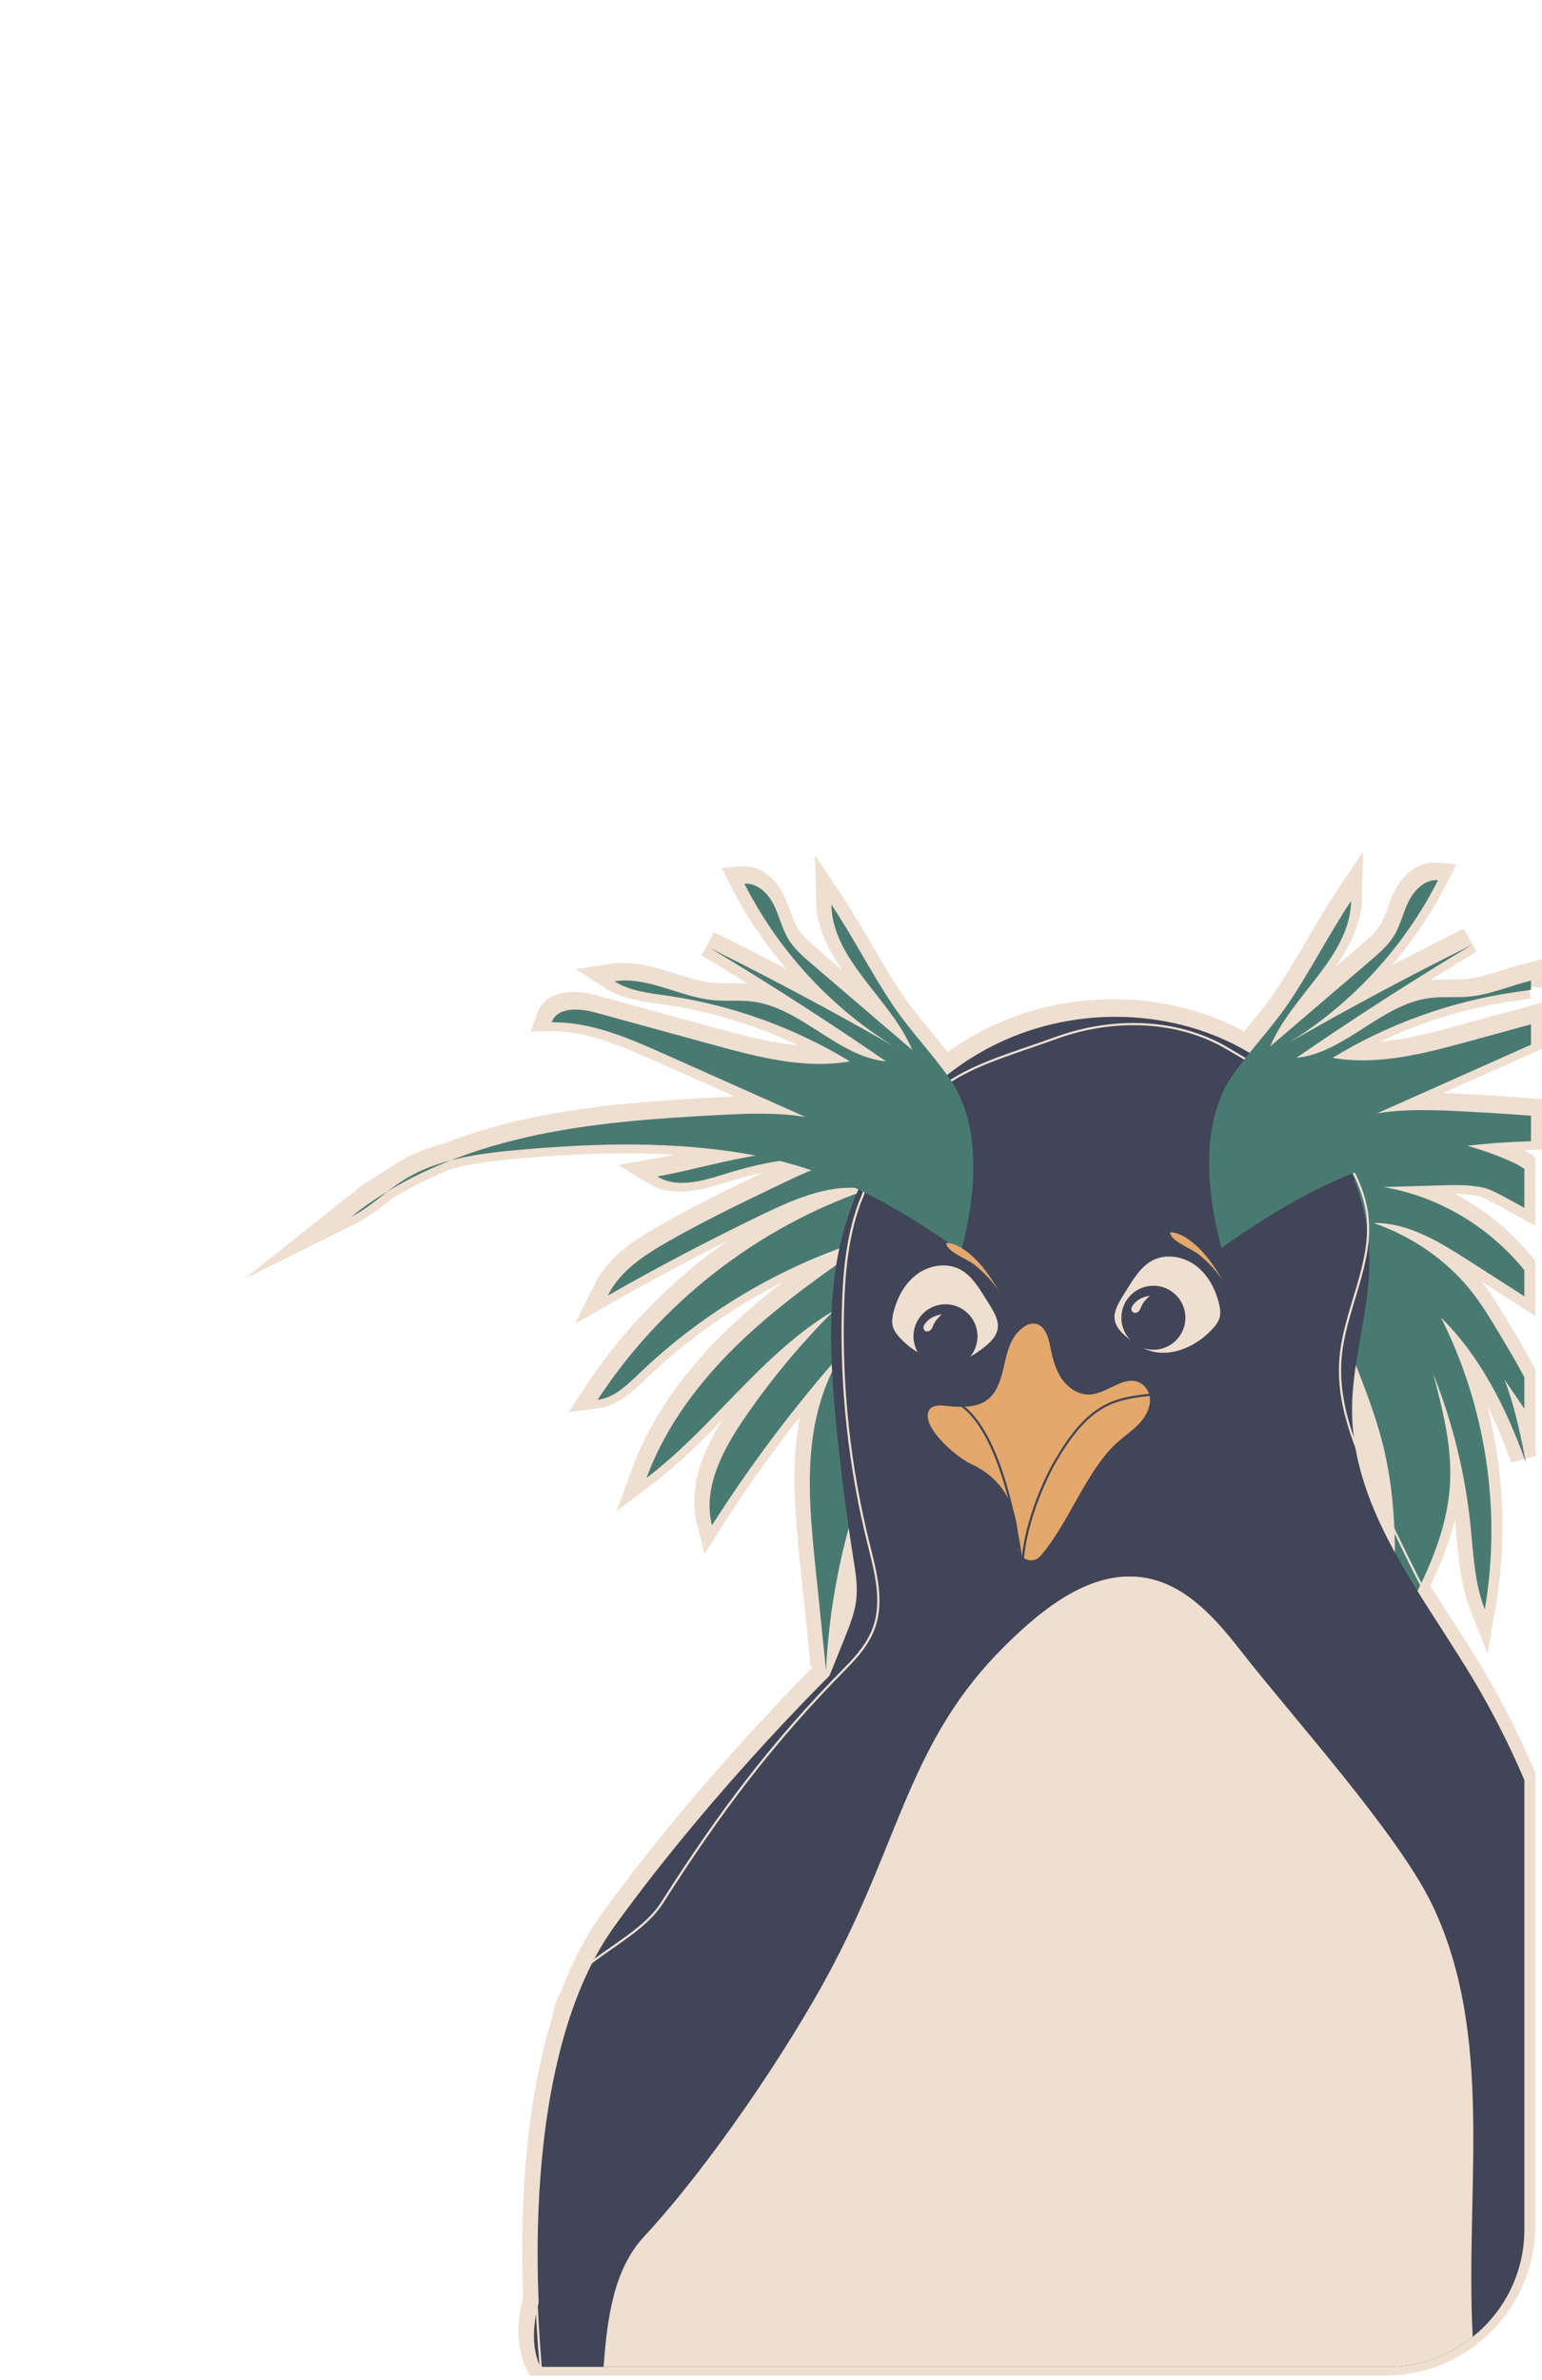 <?xml version="1.0" encoding="UTF-8"?>
<svg id="Layer_1" data-name="Layer 1" xmlns="http://www.w3.org/2000/svg" viewBox="0 0 700 1080">
  <defs>
    <style>
      .cls-1 {
        fill: #e4a86c;
      }

      .cls-2, .cls-3 {
        fill: #efdfd1;
      }

      .cls-4 {
        fill: #404557;
      }

      .cls-5 {
        fill: #497a72;
      }

      .cls-6 {
        stroke: #404557;
      }

      .cls-6, .cls-7 {
        fill: none;
      }

      .cls-6, .cls-7, .cls-3 {
        stroke-miterlimit: 10;
      }

      .cls-7, .cls-3 {
        stroke: #efdfd1;
      }

      .cls-3 {
        stroke-width: 12px;
      }
    </style>
  </defs>
  <g>
    <path class="cls-3" d="m395.66,595.99c-4.41,4.66-8.75,9.39-13,14.19,3.62-5.31,7.94-10.12,13-14.19Z"/>
    <path class="cls-3" d="m376.48,593.35c0,.16-.01.32-.02.47.37-.38.75-.76,1.13-1.14-.37.22-.74.44-1.11.67Zm3.54-28.87c-.53,2.5-1,5.02-1.41,7.54,6.44-4.55,12.96-9.01,19.46-13.46-6.09,1.75-12.11,3.72-18.05,5.92Zm2.64,45.7c4.25-4.8,8.59-9.53,13-14.19-5.06,4.07-9.38,8.88-13,14.19Zm6.3-73.06c-.09.21-.19.43-.28.64-.27.6-.53,1.2-.78,1.8.86-.32,1.72-.63,2.58-.93.89-.32,1.79-.63,2.69-.94-1.4-.27-2.81-.45-4.21-.57Z"/>
    <path class="cls-3" d="m181.55,533.91c6.76-4.37,14.2-7.3,21.96-9.34-9.85,3.87-19.38,8.48-28.38,13.95,2.09-1.61,4.21-3.18,6.42-4.61Z"/>
    <g>
      <path class="cls-3" d="m694,447.15v-4.2c-9.35,2.34-18.63,6.41-28.26,7.3-5.87.53-11.83-.13-17.68.61-22.16,2.82-38.35,24.9-60.57,27.15,26.04-17.91,52.63-35.02,79.72-51.29-28.01,13.89-55.61,28.63-82.74,44.18,28.57-17.76,52.13-43.48,67.33-73.5-5.71-.48-10.61,4.24-13.21,9.34-2.6,5.11-3.76,10.89-6.72,15.79-2.7,4.45-6.72,7.92-10.68,11.31-15.19,12.99-30.37,25.98-45.56,38.98,9.88-23.57,36.18-40.46,36.72-66.01-10.03,15-18.16,31.18-28.25,46.14-5.41,8.03-11.81,15.3-17.85,22.82-.12-.08-.25-.15-.38-.23-.09-.06-.19-.11-.28-.17-33.79-19.93-77.54-21.05-112.99-4.26-8.43,3.99-16.36,8.95-23.67,14.69-7.67-10.71-16.89-20.26-24.28-31.22-10.09-14.96-18.22-31.14-28.25-46.14.54,25.55,26.84,42.44,36.72,66.01-15.18-13-30.37-25.99-45.56-38.98-3.95-3.39-7.98-6.86-10.67-11.31-2.97-4.9-4.13-10.69-6.73-15.79-2.59-5.1-7.5-9.82-13.21-9.34,15.2,30.02,38.77,55.74,67.33,73.5-27.13-15.55-54.72-30.29-82.74-44.18,27.09,16.27,53.68,33.38,79.72,51.29-22.22-2.25-38.41-24.33-60.57-27.15-5.85-.74-11.8-.08-17.68-.61-15.34-1.41-29.85-10.94-45.07-8.59,7.05,4.49,15.73,5.33,24,6.53,29.25,4.24,57.62,14.44,82.88,29.81-20.74,3.62-41.84-1.99-62.14-7.54-17.86-4.89-35.71-9.78-53.56-14.67-7.18-1.97-17.22-2.56-19.67,4.47,17.9-.26,34.9,7.17,51.25,14.45,21.31,9.5,42.62,18.99,63.93,28.49-13.21-2.14-26.69-1.54-40.05-.83-29.18,1.54-58.48,3.61-86.96,10.13-11.57,2.66-23.03,6.08-34.1,10.43,10.05-2.66,20.64-3.86,31.02-4.78,35.26-3.14,71.02-4.08,105.84,2.27.53.1,1.05.19,1.57.3-15.73,2.64-31.55,7.24-44.6,9.48,9.07,5.58,20.72,2,30.9-1.16,8.07-2.51,16.37-4.67,24.74-5.88,4.92,1.24,9.69,2.66,14.33,4.24-5.17,2.08-10.22,4.5-15.24,6.92-17.01,8.18-34.03,16.36-50.4,25.76-10.58,6.07-21.39,13.2-26.73,24.17,23.12-13.2,46.72-25.57,70.72-37.1,13.05-6.26,27.16-12.4,41.38-11.79.63.03,1.27.07,1.91.13,1.4.12,2.81.3,4.21.57-.9.31-1.8.62-2.69.94-.86.3-1.72.61-2.58.93-47.84,17.61-89.77,50.94-117.62,93.65,7.62-.96,13.53-6.82,19.08-12.13,25.91-24.82,57-44.19,90.66-56.6,5.94-2.2,11.96-4.17,18.05-5.92-6.5,4.45-13.02,8.91-19.46,13.46h0c-14.7,10.39-29.04,21.24-42.12,33.56-18.82,17.73-35.08,38.77-43.96,63.05,30-22.8,51.78-55.77,83.95-75.28.37-.23.74-.45,1.11-.67-.38.38-.76.76-1.13,1.14-14.58,14.68-27.82,30.68-39.52,47.74-9.88,14.4-19,31.66-14.72,48.59,16.32-25.61,34.5-50.04,54.35-73.03.05,1.11.1,2.21.17,3.32-4.36,8.98-7.15,18.84-8.61,28.7-2.98,20.21-.9,40.79,1.19,61.11l4.68,45.57c.88-18.03,3.4-35.98,7.53-53.56.85-3.64,1.78-7.26,2.76-10.86.64,4.5,1.33,8.99,2.05,13.47,1.02,6.35,2.1,12.8,1.35,19.19-.7,5.91-2.95,11.51-5.17,17.04l-6.96,17.28c-13.99,13.95-58.53,59.65-97.56,113.62-35.17,48.64-36.18,132-34.47,170.88-2.75,10.43-3.25,20.65.77,29.12h384.35c14.88,0,28.56-5.22,39.28-13.94,14.08-11.42,23.07-28.87,23.07-48.41v-203.9c-6.87-16.15-14.87-31.83-23.92-46.87-7.79-12.95-16.49-25.82-24.6-38.9,7.84-15.85,14.06-32.36,14.82-49.88.72-16.44-3.47-32.66-7.62-48.59,8.72,21.91,14.41,45.02,16.84,68.48,1.35,12.93,1.76,26.21,6.51,38.31,7.64-44.75.56-91.89-19.89-132.42,17.77,17.5,29.23,40.41,37.86,63.84.25.65.48,1.31.72,1.96-.24-1.21-.48-2.41-.72-3.62-2.3-11.56-4.79-23.12-9.07-34.08,3.06,4.39,6.09,8.8,9.07,13.25v-14.27c-3.56-6.77-7.51-13.36-11.42-19.89-3.93-6.54-7.87-13.11-12.61-19.1-11.35-14.35-27.12-24.99-44.4-31.03,15.63-.2,29.81,8.53,42.97,16.97,8.48,5.43,16.97,10.86,25.46,16.3v-11.85c-15.92-19.66-39.02-33.56-64.01-37.71,8.57-.25,17.13-.51,25.7-.76,6.69-.2,13.47-.39,20,1.09,3.4.77,10.49,4.79,18.31,9.1v-17.65c-1.76-1.18-3.16-2.04-4.01-2.44-7.06-3.29-14.39-6-21.9-8.07,9.59-1.14,19.24-1.79,28.91-2.06v-11.57c-9.93-.81-19.89-1.4-29.83-1.92-13.36-.71-26.84-1.31-40.05.83,21.31-9.49,42.62-18.99,63.94-28.49,1.97-.88,3.95-1.76,5.94-2.63v-9.27l-27.93,7.65c-20.29,5.55-41.4,11.16-62.13,7.54,25.25-15.37,53.62-25.57,82.87-29.81,2.38-.34,4.79-.66,7.19-1.04Zm-311.34,163.03c3.62-5.31,7.94-10.12,13-14.19-4.41,4.66-8.75,9.39-13,14.19Z"/>
      <path class="cls-3" d="m158.48,550.1c5.3-4.23,10.87-8.09,16.65-11.58-5.39,4.14-10.58,8.57-16.65,11.58Z"/>
    </g>
    <path class="cls-3" d="m393.17,537.69c-.9.31-1.8.62-2.69.94-.6-.3-1.2-.59-1.8-.87-.54-.26-1.09-.52-1.63-.77.63.03,1.27.07,1.91.13,1.4.12,2.81.3,4.21.57Z"/>
  </g>
  <path class="cls-5" d="m653.19,512.52c-3.96,2.03-7.92,4.05-11.89,6.07-.16.03-.31.06-.47.1l12.36-6.17Z"/>
  <path class="cls-5" d="m692,661.72c-8.63-23.43-20.09-46.34-37.86-63.84,20.45,40.53,27.53,87.67,19.89,132.42-4.75-12.1-5.16-25.38-6.51-38.31-2.43-23.46-8.12-46.57-16.84-68.48,4.15,15.93,8.34,32.15,7.62,48.59-1.11,25.56-13.84,48.97-26.26,71.33,1.43-28.19,2.83-56.8-3.42-84.33-3.55-15.65-9.51-30.62-15.45-45.53-3.25-8.18-6.53-16.4-11.03-23.97-6.76-11.4-16.1-21.02-23.91-31.72-.79-1.08-1.58-2.2-1.89-3.5-1.24-5.05,4.73-8.62,9.6-10.48,18.97-7.23,37.24-16.13,55.36-25.31,6.8-1.54,11.54-1.87,19.26-.08,9.44,2.2,18.65,5.38,27.43,9.48.85.4,2.25,1.26,4.01,2.44v17.65c-7.82-4.31-14.91-8.33-18.31-9.1-6.53-1.48-13.31-1.29-20-1.09-8.57.25-17.13.51-25.7.76,24.99,4.15,48.09,18.05,64.01,37.71v11.85c-8.49-5.44-16.98-10.87-25.46-16.3-13.16-8.44-27.34-17.17-42.97-16.97,17.28,6.04,33.05,16.68,44.4,31.03,4.74,5.99,8.68,12.56,12.61,19.1,3.91,6.53,7.86,13.12,11.42,19.89v14.27c-2.98-4.45-6.01-8.86-9.07-13.25,4.28,10.96,6.77,22.52,9.07,34.08.24,1.21.48,2.41.72,3.62-.24-.65-.47-1.31-.72-1.96Z"/>
  <path class="cls-5" d="m298.35,533.83c9.07,5.58,20.72,2,30.9-1.16,16.77-5.21,34.56-8.91,51.83-5.78-9.79,2.32-18.94,6.71-28,11.07-17.01,8.18-34.03,16.36-50.4,25.76-10.58,6.07-21.39,13.2-26.73,24.17,23.13-13.2,46.72-25.57,70.72-37.09,14.92-7.16,31.23-14.17,47.49-11.1-50.02,17.05-94.02,51.25-122.89,95.52,7.62-.96,13.53-6.82,19.07-12.13,30.48-29.2,68.14-50.85,108.71-62.52-21.33,14.61-42.76,29.29-61.58,47.02-18.82,17.73-35.08,38.77-43.96,63.05,30.34-23.06,52.27-56.53,85.06-75.95-15.02,14.99-28.65,31.38-40.65,48.88-9.88,14.4-19,31.66-14.72,48.59,21.42-33.62,46.05-65.19,73.44-94.16-15.91,12.81-24.55,32.95-27.53,53.16-2.98,20.21-.9,40.78,1.19,61.11,1.56,15.19,3.12,30.38,4.68,45.57.88-18.03,3.4-35.99,7.53-53.57,3.76-16.01,8.83-31.68,13.9-47.32,7.46-23.04,14.93-46.07,22.39-69.11,5.42-16.72,6.11-29.73-6.99-42.57-7.9-7.75-17.39-16.18-28.01-19.9-25.2-8.81-60.44,4.18-85.47,8.47Z"/>
  <path class="cls-4" d="m668.08,760.88c-7.79-12.95-16.49-25.82-24.6-38.9-3.57-5.76-7.02-11.56-10.23-17.43-11.05-20.17-19.25-41.15-19.47-64.01-.07-7.09.66-14.12,1.7-21.14h0c2.18-14.74,5.72-29.38,6.14-44.27.39-13.99-2.2-27.91-7.24-40.93-.26-.69-.54-1.38-.81-2.06-9.22-22.51-25.74-42.16-46.7-54.6-.09-.06-.19-.11-.28-.17-33.79-19.93-77.54-21.05-112.99-4.26-8.43,3.99-16.36,8.95-23.67,14.69-14.68,11.53-26.89,26.24-35.73,42.74-1.52,2.81-2.93,5.67-4.24,8.58-.09.21-.19.43-.28.64-.27.6-.53,1.2-.78,1.8-2.79,6.54-5.07,13.29-6.79,20.19-.39,1.57-.75,3.15-1.09,4.73-.53,2.5-1,5.02-1.41,7.54h0c-1.14,7.06-1.81,14.18-2.13,21.33,0,.16-.01.32-.02.47-.32,7.74-.23,15.51.11,23.29h0c.05,1.12.1,2.22.17,3.33.38,7.17.96,14.34,1.63,21.47,1.54,16.54,3.51,33.05,5.92,49.49.64,4.5,1.33,8.99,2.05,13.47,1.02,6.35,2.1,12.8,1.35,19.19-.7,5.91-2.95,11.51-5.17,17.04-16.6,41.2-33.2,82.41-49.8,123.62-11.12,27.6-22.29,55.29-36.97,81.17-9.74,17.17-20.79,33.55-30.58,50.69-10.43,18.26-31.52,52.97-20.87,75.42h384.35c14.88,0,28.56-5.22,39.28-13.94,14.08-11.42,23.07-28.87,23.07-48.41v-203.9c-6.87-16.15-14.87-31.83-23.92-46.87Z"/>
  <path class="cls-1" d="m440.5,664.14c19.18,8.72,21.9,26.07,21.81,38.07-.04,5.32,6.55,7.86,10.03,3.84,13.13-15.18,21.05-39.51,35.31-51.93,5.52-4.8,12.28-8.59,14.15-16.44.91-3.84-.57-7.99-3.96-10-7.13-4.24-14.93,4.65-23.08,5.1-5.17.29-10.03-3.04-12.91-7.35-2.88-4.31-4.12-9.48-5.12-14.57-.92-4.66-2.77-10.47-7.96-10.27-1.21.05-2.38.49-3.4,1.13-10.27,6.49-7.96,20.05-13.48,29.27-4.21,7.02-10.89,7.55-18.42,7.32-3.96-.12-11.01-2.22-12.19,2.8-1.81,7.7,13.54,20.45,19.23,23.03Z"/>
  <path class="cls-2" d="m512.17,584.14c2.95-4.73,6.13-9.68,11.08-12.23,6.1-3.15,13.88-1.82,19.41,2.24,5.53,4.07,8.97,10.48,10.66,17.13.52,2.06.89,4.22.4,6.29-.53,2.23-2.02,4.1-3.59,5.77-7.42,7.88-19.05,13.01-29.2,9.25-3.4-1.26-6.38-3.41-9.21-5.67-9.97-8-5.16-13.76.45-22.77Z"/>
  <path class="cls-2" d="m446.78,588.18c-2.95-4.73-6.13-9.68-11.08-12.23-6.1-3.15-13.88-1.82-19.41,2.24-5.53,4.07-8.97,10.48-10.66,17.13-.52,2.06-.89,4.22-.4,6.29.53,2.23,2.02,4.1,3.59,5.77,7.42,7.88,19.05,13.01,29.2,9.25,3.4-1.26,6.38-3.41,9.21-5.67,9.97-8,5.16-13.76-.45-22.77Z"/>
  <circle class="cls-4" cx="523.59" cy="597.95" r="14.53"/>
  <circle class="cls-4" cx="429.21" cy="606.37" r="14.53"/>
  <path class="cls-2" d="m668.55,1060.37c-10.66,8.53-24.19,13.63-38.9,13.63h-355.65c1.61-21.42,4.29-43.96,18.41-59.16,29.59-31.84,65.43-84.89,84.59-120.84,32.05-60.14,35.9-104.17,78.93-146.93,17.75-17.63,40.41-35.76,64.96-30.94,18.15,3.57,31.39,18.8,42.74,33.4,21.86,28.13,70.9,82.38,86.37,114.47,28.8,59.76,14.97,129.67,18.55,196.37Z"/>
  <path class="cls-4" d="m381,756s-55,53-102,118-33,192-33,192c0,0,80-89,97-150s38-160,38-160Z"/>
  <path class="cls-6" d="m523.58,632.73c-6.83.73-13.79,1.5-20.04,4.32-10.82,4.89-18.06,15.21-24.12,25.41-7.52,12.64-16.8,37.46-14.91,52.04,0,0-6.43-64.47-30-78"/>
  <path class="cls-2" d="m422.15,598.45c1.59-1.14,3.51-1.74,5.43-2.09-1.41,1.34-2.84,2.73-3.67,4.49-.46.99-.76,2.13-1.62,2.81-1.31,1.03-2.84.45-3.08-1.02s1.94-3.48,2.93-4.2Z"/>
  <path class="cls-2" d="m516.54,590.02c1.59-1.14,3.51-1.74,5.43-2.09-1.41,1.34-2.84,2.73-3.67,4.49-.46.99-.76,2.13-1.62,2.81-1.31,1.03-2.84.45-3.08-1.02s1.94-3.48,2.93-4.2Z"/>
  <path class="cls-7" d="m245.5,1074.5c-4.48-51.79-3.46-110.47,6.16-161.55,4.15-22.04,36.77-30.53,48.84-49.45,26.08-40.89,49.61-72.41,83.69-106.92,5.17-5.24,10.05-11.02,12.54-17.95,4.39-12.23.65-25.68-2.48-38.29-8.63-34.68-12.54-70.53-11.59-106.25.43-16.21,1.9-32.61,7.42-47.86.59-1.64,1.42-3.19,1.91-4.86,9.48-32.14,39.52-50.86,39.52-50.86,13.58-8.64,30.19-13.08,47.83-19.51,25.31-9.22,54.89-8.92,78.03,4.87,20.5,12.21,34.89,19.22,47.52,39.47,6.97,11.18,14.11,22.81,15.79,35.88,2.83,22.09-10.39,43.09-12.16,65.29-1.79,22.43,8.14,43.94,17.83,64.24,15.57,32.62,31.27,65.45,52.57,94.65l13.4,26.64"/>
  <path class="cls-5" d="m687.81,450.19c-29.25,4.24-57.62,14.44-82.87,29.81,20.73,3.62,41.84-1.99,62.13-7.54l27.93-7.65v9.27c-1.99.87-3.97,1.75-5.94,2.63-21.32,9.5-42.63,19-63.94,28.49,13.21-2.14,26.69-1.54,40.05-.83,9.94.52,19.9,1.11,29.83,1.92v11.57c-15.31.43-30.55,1.81-45.63,4.56-37,6.74-64.68,22.73-94.87,43.76-6.5-23.82-9.98-56.23,4.71-77.72,7.97-11.66,17.98-21.78,25.89-33.51,10.09-14.96,18.22-31.14,28.25-46.14-.54,25.55-26.84,42.44-36.72,66.01,15.19-13,30.37-25.99,45.56-38.98,3.96-3.39,7.98-6.86,10.68-11.31,2.96-4.9,4.12-10.68,6.72-15.79,2.6-5.1,7.5-9.82,13.21-9.34-15.2,30.02-38.76,55.74-67.33,73.5,27.13-15.55,54.73-30.29,82.74-44.18-27.09,16.27-53.68,33.38-79.72,51.29,22.22-2.25,38.41-24.33,60.57-27.15,5.85-.74,11.81-.08,17.68-.61,9.63-.89,18.91-4.96,28.26-7.3v4.2c-2.4.38-4.81.7-7.19,1.04Z"/>
  <path class="cls-5" d="m377.4,410.44c.54,25.54,26.84,42.44,36.72,66-15.19-12.99-30.37-25.99-45.56-38.98-3.96-3.39-7.98-6.85-10.68-11.31-2.96-4.9-4.12-10.68-6.72-15.79s-7.5-9.82-13.21-9.34c15.2,30.01,38.76,55.73,67.33,73.5-27.13-15.55-54.73-30.29-82.74-44.19,27.09,16.27,53.68,33.38,79.72,51.3-22.22-2.26-38.41-24.33-60.57-27.15-5.85-.75-11.81-.08-17.68-.61-15.34-1.4-29.85-10.93-45.07-8.58,7.06,4.48,15.73,5.32,24,6.52,29.25,4.24,57.63,14.45,82.88,29.81-20.73,3.62-41.84-1.98-62.14-7.54-17.85-4.89-35.71-9.78-53.56-14.67-7.18-1.97-17.22-2.56-19.66,4.48,17.89-.26,34.9,7.16,51.24,14.45,21.31,9.5,42.62,18.99,63.93,28.49-13.21-2.14-26.69-1.54-40.05-.83-29.18,1.54-58.48,3.61-86.96,10.13-28.48,6.53-56.31,17.73-79.13,35.97,8.42-4.19,15.16-11.1,23.06-16.19,15.52-10.01,34.6-12.49,52.99-14.13,35.26-3.14,71.02-4.08,105.84,2.27,37,6.74,64.69,22.74,94.87,43.77,6.51-23.82,9.98-56.23-4.71-77.72-7.97-11.66-17.98-21.78-25.89-33.51-10.09-14.96-18.21-31.14-28.25-46.14Z"/>
  <path class="cls-1" d="m556,582.52c-3.46-5.75-6.98-11.57-11.8-16.23-3.26-3.15-8.41-7.17-12.98-7.08-.02,3.91,9.66,7.39,12.66,9.78,4.71,3.76,9,8.35,12.12,13.53Z"/>
  <path class="cls-1" d="m454.35,587.31c-3.46-5.75-6.98-11.57-11.8-16.23-3.26-3.15-8.41-7.17-12.98-7.08-.02,3.91,9.66,7.39,12.66,9.78,4.71,3.76,9,8.35,12.12,13.53Z"/>
</svg>